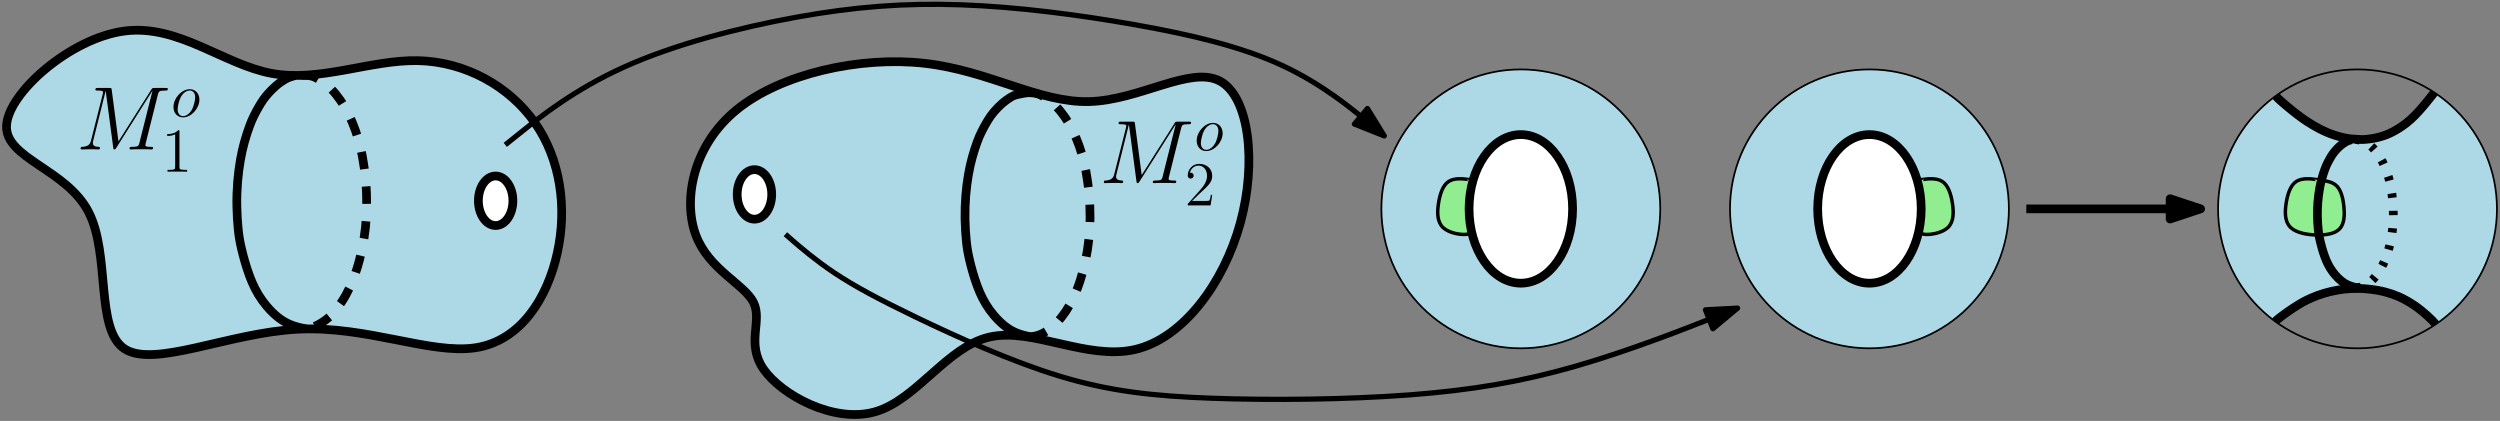 <?xml version="1.0" encoding="UTF-8"?>
<svg xmlns="http://www.w3.org/2000/svg" xmlns:xlink="http://www.w3.org/1999/xlink" width="573.7pt" height="96.595pt" viewBox="0 0 573.7 96.595" version="1.1">
<rect x="0" y="0" width="573.7" height="96.595" fill="#808080" stroke="none"/>
<defs>
<g>
<symbol overflow="visible" id="glyph0-0">
<path style="stroke:none;" d=""/>
</symbol>
<symbol overflow="visible" id="glyph0-1">
<path style="stroke:none;" d="M 18.75 -12.594 C 18.938 -13.297 18.984 -13.516 20.453 -13.516 C 20.844 -13.516 21.031 -13.516 21.031 -13.906 C 21.031 -14.109 20.891 -14.109 20.484 -14.109 L 18.016 -14.109 C 17.5 -14.109 17.469 -14.094 17.25 -13.75 L 9.703 -1.844 L 8.156 -13.656 C 8.094 -14.109 8.078 -14.109 7.547 -14.109 L 4.984 -14.109 C 4.578 -14.109 4.406 -14.109 4.406 -13.719 C 4.406 -13.516 4.578 -13.516 4.891 -13.516 C 6.156 -13.516 6.156 -13.344 6.156 -13.109 C 6.156 -13.078 6.156 -12.953 6.078 -12.641 L 3.422 -2.109 C 3.188 -1.109 2.703 -0.656 1.328 -0.594 C 1.266 -0.594 1.016 -0.578 1.016 -0.234 C 1.016 0 1.203 0 1.281 0 C 1.688 0 2.75 -0.047 3.156 -0.047 L 4.156 -0.047 C 4.438 -0.047 4.797 0 5.078 0 C 5.219 0 5.453 0 5.453 -0.391 C 5.453 -0.578 5.25 -0.594 5.172 -0.594 C 4.484 -0.625 3.828 -0.75 3.828 -1.484 C 3.828 -1.688 3.828 -1.719 3.906 -2 L 6.75 -13.391 L 6.781 -13.391 L 8.484 -0.562 C 8.547 -0.062 8.578 0 8.766 0 C 8.984 0 9.094 -0.172 9.188 -0.344 L 17.5 -13.484 L 17.516 -13.484 L 14.516 -1.531 C 14.328 -0.812 14.297 -0.594 12.844 -0.594 C 12.453 -0.594 12.25 -0.594 12.25 -0.234 C 12.25 0 12.438 0 12.562 0 C 12.906 0 13.328 -0.047 13.672 -0.047 L 16.109 -0.047 C 16.469 -0.047 16.891 0 17.25 0 C 17.406 0 17.641 0 17.641 -0.391 C 17.641 -0.594 17.453 -0.594 17.141 -0.594 C 15.891 -0.594 15.891 -0.766 15.891 -0.969 C 15.891 -0.984 15.891 -1.141 15.922 -1.297 Z M 18.75 -12.594 "/>
</symbol>
<symbol overflow="visible" id="glyph1-0">
<path style="stroke:none;" d=""/>
</symbol>
<symbol overflow="visible" id="glyph1-1">
<path style="stroke:none;" d="M 6.547 -3.938 C 6.547 -5.312 5.656 -6.328 4.344 -6.328 C 2.453 -6.328 0.594 -4.266 0.594 -2.234 C 0.594 -0.875 1.484 0.141 2.781 0.141 C 4.688 0.141 6.547 -1.922 6.547 -3.938 Z M 2.797 -0.141 C 2.078 -0.141 1.547 -0.719 1.547 -1.719 C 1.547 -2.375 1.891 -3.844 2.297 -4.562 C 2.938 -5.672 3.75 -6.031 4.328 -6.031 C 5.031 -6.031 5.578 -5.469 5.578 -4.453 C 5.578 -3.891 5.281 -2.359 4.734 -1.484 C 4.141 -0.516 3.359 -0.141 2.797 -0.141 Z M 2.797 -0.141 "/>
</symbol>
<symbol overflow="visible" id="glyph2-0">
<path style="stroke:none;" d=""/>
</symbol>
<symbol overflow="visible" id="glyph2-1">
<path style="stroke:none;" d="M 4.125 -9.188 C 4.125 -9.531 4.125 -9.531 3.844 -9.531 C 3.5 -9.156 2.781 -8.625 1.312 -8.625 L 1.312 -8.203 C 1.641 -8.203 2.359 -8.203 3.141 -8.578 L 3.141 -1.109 C 3.141 -0.594 3.094 -0.422 1.844 -0.422 L 1.391 -0.422 L 1.391 0 C 1.781 -0.031 3.172 -0.031 3.641 -0.031 C 4.109 -0.031 5.5 -0.031 5.875 0 L 5.875 -0.422 L 5.438 -0.422 C 4.172 -0.422 4.125 -0.594 4.125 -1.109 Z M 4.125 -9.188 "/>
</symbol>
<symbol overflow="visible" id="glyph2-2">
<path style="stroke:none;" d="M 6.312 -2.406 L 6 -2.406 C 5.953 -2.172 5.844 -1.375 5.688 -1.141 C 5.594 -1.016 4.781 -1.016 4.344 -1.016 L 1.688 -1.016 C 2.078 -1.344 2.953 -2.266 3.328 -2.609 C 5.516 -4.625 6.312 -5.359 6.312 -6.781 C 6.312 -8.438 5 -9.531 3.344 -9.531 C 1.672 -9.531 0.703 -8.125 0.703 -6.891 C 0.703 -6.156 1.328 -6.156 1.375 -6.156 C 1.672 -6.156 2.047 -6.375 2.047 -6.828 C 2.047 -7.234 1.781 -7.5 1.375 -7.5 C 1.25 -7.5 1.219 -7.5 1.172 -7.484 C 1.453 -8.469 2.219 -9.125 3.156 -9.125 C 4.375 -9.125 5.125 -8.109 5.125 -6.781 C 5.125 -5.562 4.422 -4.5 3.594 -3.578 L 0.703 -0.344 L 0.703 0 L 5.938 0 Z M 6.312 -2.406 "/>
</symbol>
</g>
<clipPath id="clip1">
  <path d="M 157 13 L 288 13 L 288 96.594 L 157 96.594 Z M 157 13 "/>
</clipPath>
<clipPath id="clip2">
  <path d="M 508 15 L 573.699 15 L 573.699 81 L 508 81 Z M 508 15 "/>
</clipPath>
</defs>
<g id="surface1">
<path style=" stroke:none;fill-rule:evenodd;fill:rgb(67.799%,84.698%,90.199%);fill-opacity:1;" d="M 522.242 22.008 C 522.242 22.008 522.242 22.008 522.426 22.191 C 522.609 22.375 522.973 22.742 523.355 23.098 C 523.738 23.453 524.137 23.797 524.598 24.188 C 525.059 24.574 525.586 25.008 526.199 25.492 C 526.812 25.98 527.52 26.52 528.121 26.961 C 528.723 27.398 529.227 27.738 529.871 28.141 C 530.516 28.539 531.305 29 532.137 29.43 C 532.965 29.855 533.832 30.254 534.758 30.605 C 535.691 30.953 536.68 31.258 537.668 31.477 C 538.656 31.695 539.645 31.828 540.715 31.871 C 541.789 31.918 542.953 31.879 544.148 31.691 C 545.344 31.508 546.574 31.18 547.621 30.789 C 548.668 30.402 549.531 29.953 550.371 29.434 C 551.211 28.91 552.027 28.32 552.691 27.777 C 553.355 27.238 553.867 26.746 554.391 26.211 C 554.914 25.672 555.445 25.082 555.895 24.57 C 556.34 24.059 556.703 23.617 557.031 23.223 C 557.355 22.82 557.641 22.465 557.902 22.141 C 558.164 21.812 558.398 21.523 558.52 21.379 C 558.637 21.23 558.637 21.23 558.637 21.23 C 558.637 21.23 558.637 21.23 558.867 21.391 C 559.098 21.555 559.559 21.875 559.988 22.188 C 560.414 22.504 560.812 22.812 561.246 23.172 C 561.684 23.527 562.156 23.941 562.531 24.277 C 562.906 24.613 563.18 24.871 563.566 25.262 C 563.949 25.652 564.441 26.172 564.887 26.672 C 565.332 27.168 565.734 27.645 566.121 28.141 C 566.512 28.637 566.895 29.148 567.289 29.73 C 567.688 30.309 568.105 30.953 568.426 31.477 C 568.746 32.004 568.973 32.402 569.277 33.004 C 569.586 33.602 569.969 34.398 570.301 35.152 C 570.633 35.906 570.914 36.617 571.18 37.391 C 571.449 38.164 571.703 38.996 571.934 39.898 C 572.164 40.801 572.371 41.77 572.527 42.699 C 572.684 43.625 572.793 44.512 572.863 45.402 C 572.934 46.297 572.965 47.191 572.965 48.043 C 572.965 48.898 572.93 49.711 572.875 50.449 C 572.82 51.191 572.742 51.855 572.68 52.344 C 572.617 52.832 572.57 53.145 572.461 53.688 C 572.355 54.227 572.191 55 572.047 55.605 C 571.902 56.211 571.781 56.652 571.629 57.152 C 571.477 57.652 571.293 58.211 571.105 58.734 C 570.918 59.258 570.727 59.754 570.516 60.258 C 570.305 60.762 570.07 61.277 569.887 61.672 C 569.703 62.066 569.57 62.34 569.402 62.66 C 569.234 62.98 569.035 63.348 568.863 63.656 C 568.688 63.965 568.543 64.219 568.379 64.484 C 568.219 64.754 568.039 65.039 567.852 65.328 C 567.66 65.621 567.461 65.918 567.215 66.27 C 566.969 66.617 566.672 67.02 566.418 67.355 C 566.164 67.695 565.945 67.969 565.746 68.211 C 565.551 68.453 565.375 68.66 565.078 68.992 C 564.777 69.328 564.355 69.785 563.992 70.168 C 563.629 70.547 563.324 70.848 563.043 71.117 C 562.762 71.387 562.504 71.621 562.219 71.875 C 561.93 72.129 561.617 72.395 561.355 72.617 C 561.09 72.836 560.875 73.008 560.48 73.301 C 560.09 73.594 559.52 74.008 559.238 74.215 C 558.953 74.422 558.953 74.422 558.953 74.422 C 558.953 74.422 558.953 74.422 558.758 74.211 C 558.562 73.996 558.176 73.574 557.773 73.18 C 557.375 72.781 556.961 72.406 556.57 72.062 C 556.176 71.723 555.801 71.41 555.422 71.113 C 555.047 70.816 554.668 70.535 554.297 70.273 C 553.922 70.012 553.559 69.773 553.176 69.535 C 552.793 69.301 552.398 69.066 551.934 68.82 C 551.469 68.574 550.938 68.312 550.395 68.074 C 549.852 67.84 549.301 67.629 548.82 67.465 C 548.34 67.297 547.934 67.176 547.34 67.031 C 546.746 66.887 545.969 66.723 545.359 66.609 C 544.75 66.496 544.309 66.434 543.594 66.348 C 542.879 66.262 541.891 66.148 541.074 66.129 C 540.258 66.109 539.613 66.184 538.984 66.258 C 538.352 66.328 537.73 66.395 537.031 66.504 C 536.336 66.613 535.562 66.762 534.883 66.914 C 534.207 67.07 533.621 67.23 532.984 67.438 C 532.344 67.641 531.652 67.891 531.02 68.141 C 530.387 68.395 529.82 68.652 529.391 68.859 C 528.961 69.066 528.672 69.219 528.23 69.473 C 527.793 69.73 527.203 70.086 526.617 70.465 C 526.027 70.844 525.434 71.242 524.984 71.555 C 524.535 71.863 524.227 72.09 523.777 72.445 C 523.328 72.805 522.738 73.297 522.441 73.539 C 522.148 73.785 522.148 73.785 522.148 73.785 C 522.148 73.785 522.148 73.785 521.871 73.57 C 521.594 73.355 521.043 72.926 520.496 72.469 C 519.949 72.012 519.406 71.527 518.922 71.066 C 518.438 70.609 518.008 70.172 517.59 69.723 C 517.172 69.273 516.766 68.812 516.352 68.305 C 515.934 67.801 515.508 67.254 515.133 66.738 C 514.758 66.227 514.43 65.746 514.125 65.273 C 513.816 64.797 513.527 64.32 513.223 63.785 C 512.922 63.254 512.605 62.66 512.297 62.023 C 511.984 61.391 511.68 60.711 511.375 59.945 C 511.07 59.18 510.762 58.328 510.523 57.594 C 510.281 56.855 510.109 56.23 509.969 55.676 C 509.828 55.125 509.719 54.645 509.605 54.02 C 509.488 53.391 509.363 52.617 509.266 51.773 C 509.168 50.926 509.094 50.008 509.055 49.215 C 509.02 48.418 509.012 47.746 509.031 47.094 C 509.047 46.438 509.082 45.797 509.137 45.16 C 509.195 44.523 509.27 43.891 509.359 43.266 C 509.453 42.641 509.562 42.027 509.672 41.48 C 509.781 40.93 509.895 40.453 510.055 39.855 C 510.215 39.262 510.422 38.551 510.645 37.883 C 510.863 37.211 511.094 36.582 511.363 35.926 C 511.629 35.27 511.934 34.586 512.25 33.934 C 512.566 33.281 512.895 32.66 513.082 32.309 C 513.27 31.961 513.316 31.879 513.516 31.559 C 513.711 31.242 514.062 30.688 514.359 30.227 C 514.66 29.77 514.91 29.41 515.176 29.047 C 515.445 28.684 515.727 28.316 516.035 27.93 C 516.344 27.547 516.68 27.148 517.078 26.703 C 517.477 26.258 517.938 25.766 518.484 25.23 C 519.027 24.699 519.652 24.121 520.293 23.578 C 520.934 23.031 521.586 22.52 521.914 22.262 C 522.242 22.008 522.242 22.008 522.242 22.008 Z M 522.242 22.008 "/>
<path style="fill-rule:evenodd;fill:rgb(67.799%,84.698%,90.199%);fill-opacity:1;stroke-width:2;stroke-linecap:butt;stroke-linejoin:round;stroke:rgb(0%,0%,0%);stroke-opacity:1;stroke-miterlimit:10;" d="M 98.942 818.013 C 88.055 818.247 76.375 813.04 65.332 815.091 C 54.286 817.146 43.871 826.454 31.485 824.798 C 19.098 823.142 4.739 810.517 4.5 803.021 C 4.262 795.525 18.149 793.158 23.278 783.376 C 28.407 773.591 24.778 756.392 31.563 751.896 C 38.348 747.4 55.547 755.603 71.407 756.392 C 87.266 757.181 101.782 750.552 112.118 752.13 C 122.453 753.708 128.61 763.494 130.895 773.908 C 133.184 784.322 131.606 795.369 125.77 803.732 C 119.93 812.095 109.832 817.775 98.942 818.013 Z M 98.942 818.013 " transform="matrix(1,0,0,-1,-3,831.931)"/>
<path style=" stroke:none;fill-rule:evenodd;fill:rgb(67.799%,84.698%,90.199%);fill-opacity:1;" d="M 169.031 25.207 C 179.195 16.898 197.367 12.852 212.168 14.527 C 226.969 16.203 238.398 23.602 249.953 23.309 C 261.508 23.016 273.195 15.031 279.926 18.594 C 286.656 22.156 288.438 37.266 284.629 51.152 C 280.824 65.035 271.426 77.695 260.426 80.211 C 249.426 82.723 236.824 75.094 227.055 77.344 C 217.293 79.594 210.367 91.723 200.871 94.48 C 191.375 97.238 179.309 90.621 175.223 84.719 C 171.133 78.812 175.027 73.625 172.914 69.398 C 170.797 65.168 162.676 61.902 159.695 53.988 C 156.711 46.074 158.863 33.512 169.031 25.207 Z M 169.031 25.207 "/>
<g clip-path="url(#clip1)" clip-rule="nonzero">
<path style="fill:none;stroke-width:2;stroke-linecap:butt;stroke-linejoin:round;stroke:rgb(0%,0%,0%);stroke-opacity:1;stroke-miterlimit:10;" d="M 172.032 806.724 C 182.196 815.033 200.368 819.079 215.168 817.404 C 229.969 815.728 241.399 808.329 252.953 808.622 C 264.508 808.915 276.196 816.9 282.926 813.337 C 289.657 809.775 291.438 794.665 287.629 780.779 C 283.825 766.896 274.426 754.236 263.426 751.72 C 252.426 749.208 239.825 756.837 230.055 754.587 C 220.293 752.337 213.368 740.208 203.871 737.451 C 194.375 734.693 182.309 741.31 178.223 747.212 C 174.133 753.119 178.028 758.306 175.914 762.533 C 173.797 766.763 165.676 770.029 162.696 777.943 C 159.711 785.857 161.864 798.419 172.032 806.724 Z M 172.032 806.724 " transform="matrix(1,0,0,-1,-3,831.931)"/>
</g>
<path style="fill-rule:evenodd;fill:rgb(100%,100%,100%);fill-opacity:1;stroke-width:2;stroke-linecap:butt;stroke-linejoin:round;stroke:rgb(0%,0%,0%);stroke-opacity:1;stroke-miterlimit:10;" d="M 120.7 785.861 C 120.7 789.001 118.926 791.544 116.743 791.544 C 114.555 791.544 112.782 789.001 112.782 785.861 C 112.782 782.724 114.555 780.177 116.743 780.177 C 118.926 780.177 120.7 782.724 120.7 785.861 " transform="matrix(1,0,0,-1,-3,831.931)"/>
<path style="fill-rule:evenodd;fill:rgb(100%,100%,100%);fill-opacity:1;stroke-width:2;stroke-linecap:butt;stroke-linejoin:round;stroke:rgb(0%,0%,0%);stroke-opacity:1;stroke-miterlimit:10;" d="M 180.094 787.318 C 180.094 790.458 178.321 793.001 176.133 793.001 C 173.946 793.001 172.172 790.458 172.172 787.318 C 172.172 784.181 173.946 781.634 176.133 781.634 C 178.321 781.634 180.094 784.181 180.094 787.318 " transform="matrix(1,0,0,-1,-3,831.931)"/>
<path style="fill-rule:evenodd;fill:rgb(56.499%,93.3%,56.499%);fill-opacity:1;stroke-width:0.8;stroke-linecap:butt;stroke-linejoin:round;stroke:rgb(0%,0%,0%);stroke-opacity:1;stroke-miterlimit:10;" d="M 540.043 779.591 C 540.985 780.747 541.067 782.63 540.883 784.486 C 540.703 786.337 540.254 788.154 539.325 789.161 C 538.391 790.169 536.969 790.365 536.262 790.47 C 535.555 790.572 535.555 790.579 535.559 790.587 C 535.559 790.591 535.559 790.591 534.508 790.736 C 533.461 790.884 531.36 791.177 529.985 790.31 C 528.606 789.439 527.953 787.404 527.625 785.294 C 527.297 783.189 527.297 781.009 528.668 779.712 C 530.036 778.415 532.774 777.997 535.039 778.005 C 537.305 778.009 539.106 778.435 540.043 779.591 Z M 540.043 779.591 " transform="matrix(1,0,0,-1,-3,831.931)"/>
<path style="fill:none;stroke-width:2;stroke-linecap:butt;stroke-linejoin:round;stroke:rgb(0%,0%,0%);stroke-opacity:1;stroke-miterlimit:10;" d="M 544.012 765.872 C 544.012 765.872 544.012 765.872 543.504 765.99 C 542.996 766.107 541.981 766.345 540.981 766.966 C 539.977 767.591 538.993 768.607 538.235 769.654 C 537.477 770.704 536.95 771.786 536.496 773.009 C 536.043 774.236 535.668 775.603 535.422 776.642 C 535.18 777.677 535.071 778.38 534.981 779.275 C 534.891 780.169 534.821 781.251 534.801 782.337 C 534.782 783.423 534.817 784.513 534.903 785.564 C 534.989 786.619 535.121 787.63 535.278 788.525 C 535.43 789.415 535.606 790.185 535.817 790.943 C 536.028 791.701 536.274 792.447 536.481 793.013 C 536.688 793.583 536.856 793.974 537.094 794.462 C 537.34 794.951 537.657 795.536 537.946 796.013 C 538.235 796.49 538.496 796.857 538.844 797.267 C 539.192 797.677 539.629 798.13 540.055 798.494 C 540.481 798.857 540.895 799.13 541.196 799.31 C 541.496 799.49 541.688 799.576 541.907 799.65 C 542.121 799.728 542.364 799.794 542.481 799.829 C 542.602 799.861 542.602 799.861 542.602 799.861 " transform="matrix(1,0,0,-1,-3,831.931)"/>
<path style="fill:none;stroke-width:2;stroke-linecap:butt;stroke-linejoin:round;stroke:rgb(0%,0%,0%);stroke-opacity:1;stroke-dasharray:1,3;stroke-miterlimit:10;" d="M 543.586 799.954 C 543.586 799.954 543.586 799.954 543.844 799.904 C 544.106 799.853 544.621 799.755 545.008 799.646 C 545.399 799.536 545.657 799.419 545.957 799.24 C 546.258 799.06 546.606 798.822 546.961 798.521 C 547.317 798.22 547.68 797.857 548.075 797.376 C 548.465 796.896 548.883 796.298 549.258 795.661 C 549.637 795.025 549.973 794.345 550.274 793.626 C 550.578 792.908 550.848 792.146 551.071 791.411 C 551.293 790.677 551.465 789.97 551.637 789.044 C 551.813 788.119 551.981 786.97 552.086 785.81 C 552.192 784.646 552.231 783.474 552.223 782.423 C 552.215 781.372 552.161 780.447 552.059 779.501 C 551.957 778.56 551.813 777.603 551.61 776.626 C 551.407 775.654 551.145 774.665 550.856 773.771 C 550.567 772.876 550.25 772.079 549.914 771.372 C 549.582 770.661 549.231 770.04 548.852 769.47 C 548.469 768.9 548.055 768.376 547.711 767.99 C 547.368 767.603 547.09 767.353 546.754 767.103 C 546.414 766.849 546.016 766.595 545.676 766.415 C 545.34 766.236 545.067 766.13 544.731 766.048 C 544.391 765.966 543.989 765.904 543.786 765.872 C 543.582 765.841 543.582 765.841 543.582 765.841 " transform="matrix(1,0,0,-1,-3,831.931)"/>
<path style="fill:none;stroke-width:2;stroke-linecap:butt;stroke-linejoin:round;stroke:rgb(0%,0%,0%);stroke-opacity:1;stroke-miterlimit:10;" d="M 73.282 756.443 C 73.282 756.443 73.282 756.443 72.395 756.634 C 71.504 756.826 69.731 757.212 67.989 758.283 C 66.246 759.353 64.539 761.107 63.235 762.911 C 61.93 764.716 61.024 766.568 60.246 768.661 C 59.473 770.755 58.828 773.095 58.414 774.869 C 58 776.642 57.813 777.845 57.661 779.376 C 57.504 780.908 57.383 782.759 57.352 784.615 C 57.317 786.47 57.379 788.333 57.524 790.13 C 57.668 791.931 57.899 793.669 58.164 795.193 C 58.426 796.72 58.727 798.036 59.086 799.329 C 59.45 800.626 59.868 801.9 60.223 802.872 C 60.575 803.845 60.86 804.517 61.274 805.353 C 61.688 806.189 62.231 807.189 62.727 808.001 C 63.219 808.818 63.664 809.447 64.262 810.15 C 64.86 810.853 65.606 811.622 66.332 812.244 C 67.063 812.869 67.77 813.337 68.286 813.642 C 68.805 813.951 69.129 814.091 69.5 814.22 C 69.871 814.353 70.282 814.466 70.489 814.529 C 70.696 814.587 70.696 814.587 70.696 814.587 " transform="matrix(1,0,0,-1,-3,831.931)"/>
<path style="fill:none;stroke-width:2;stroke-linecap:butt;stroke-linejoin:round;stroke:rgb(0%,0%,0%);stroke-opacity:1;stroke-dasharray:4;stroke-miterlimit:10;" d="M 72.164 814.626 C 72.164 814.626 72.164 814.626 72.563 814.63 C 72.957 814.634 73.75 814.646 74.45 814.478 C 75.149 814.31 75.754 813.966 76.352 813.591 C 76.95 813.216 77.539 812.81 78.145 812.294 C 78.754 811.779 79.379 811.158 80.051 810.333 C 80.719 809.513 81.434 808.494 82.078 807.404 C 82.723 806.314 83.297 805.154 83.817 803.919 C 84.332 802.689 84.793 801.384 85.176 800.13 C 85.555 798.876 85.856 797.673 86.149 796.087 C 86.442 794.501 86.731 792.54 86.911 790.552 C 87.09 788.568 87.161 786.56 87.149 784.763 C 87.137 782.966 87.039 781.38 86.868 779.767 C 86.696 778.154 86.446 776.517 86.098 774.849 C 85.75 773.185 85.305 771.494 84.809 769.966 C 84.317 768.439 83.77 767.072 83.2 765.861 C 82.629 764.646 82.032 763.583 81.379 762.607 C 80.727 761.63 80.02 760.74 79.43 760.076 C 78.844 759.415 78.371 758.99 77.793 758.556 C 77.219 758.126 76.532 757.693 75.957 757.384 C 75.379 757.079 74.911 756.9 74.332 756.755 C 73.754 756.615 73.063 756.509 72.715 756.458 C 72.371 756.404 72.371 756.404 72.371 756.404 " transform="matrix(1,0,0,-1,-3,831.931)"/>
<path style="fill:none;stroke-width:2;stroke-linecap:butt;stroke-linejoin:round;stroke:rgb(0%,0%,0%);stroke-opacity:1;stroke-miterlimit:10;" d="M 239.789 754.576 C 239.789 754.576 239.789 754.576 238.938 754.763 C 238.082 754.947 236.371 755.318 234.696 756.345 C 233.02 757.376 231.375 759.068 230.118 760.802 C 228.86 762.54 227.989 764.326 227.243 766.341 C 226.496 768.357 225.875 770.611 225.477 772.318 C 225.078 774.021 224.899 775.185 224.75 776.658 C 224.602 778.13 224.485 779.911 224.453 781.701 C 224.422 783.49 224.481 785.279 224.621 787.013 C 224.758 788.744 224.981 790.415 225.235 791.884 C 225.493 793.357 225.782 794.622 226.125 795.869 C 226.473 797.115 226.879 798.341 227.219 799.279 C 227.559 800.216 227.832 800.861 228.231 801.665 C 228.629 802.47 229.153 803.431 229.629 804.216 C 230.106 805.001 230.536 805.611 231.11 806.286 C 231.684 806.962 232.403 807.704 233.106 808.302 C 233.805 808.9 234.485 809.353 234.985 809.646 C 235.481 809.943 235.797 810.079 236.442 810.232 C 237.09 810.38 238.067 810.544 238.559 810.626 C 239.047 810.704 239.047 810.704 239.047 810.704 " transform="matrix(1,0,0,-1,-3,831.931)"/>
<path style="fill:none;stroke-width:2;stroke-linecap:butt;stroke-linejoin:round;stroke:rgb(0%,0%,0%);stroke-opacity:1;stroke-dasharray:4;stroke-miterlimit:10;" d="M 238.621 810.665 C 238.621 810.665 238.621 810.665 239.02 810.658 C 239.414 810.65 240.211 810.638 240.899 810.462 C 241.59 810.29 242.172 809.958 242.746 809.599 C 243.325 809.236 243.891 808.845 244.477 808.349 C 245.063 807.853 245.664 807.251 246.309 806.462 C 246.953 805.669 247.645 804.689 248.262 803.642 C 248.883 802.591 249.438 801.474 249.934 800.286 C 250.434 799.103 250.875 797.845 251.243 796.642 C 251.61 795.435 251.899 794.271 252.18 792.747 C 252.465 791.22 252.743 789.329 252.914 787.415 C 253.086 785.505 253.157 783.572 253.145 781.841 C 253.129 780.111 253.039 778.583 252.871 777.033 C 252.707 775.482 252.465 773.9 252.133 772.298 C 251.797 770.693 251.368 769.064 250.891 767.595 C 250.414 766.122 249.891 764.81 249.34 763.642 C 248.793 762.474 248.215 761.451 247.59 760.509 C 246.961 759.572 246.278 758.712 245.711 758.076 C 245.145 757.439 244.692 757.029 244.137 756.611 C 243.582 756.197 242.922 755.779 242.368 755.482 C 241.813 755.189 241.364 755.017 240.805 754.876 C 240.246 754.74 239.582 754.642 239.25 754.587 C 238.914 754.54 238.914 754.54 238.914 754.54 " transform="matrix(1,0,0,-1,-3,831.931)"/>
<g style="fill:rgb(0%,0%,0%);fill-opacity:1;">
  <use xlink:href="#glyph0-1" x="17.483" y="34.295"/>
</g>
<g style="fill:rgb(0%,0%,0%);fill-opacity:1;">
  <use xlink:href="#glyph1-1" x="39.214" y="26.797"/>
</g>
<g style="fill:rgb(0%,0%,0%);fill-opacity:1;">
  <use xlink:href="#glyph2-1" x="37.056" y="39.403"/>
</g>
<g style="fill:rgb(0%,0%,0%);fill-opacity:1;">
  <use xlink:href="#glyph0-1" x="252.292" y="42.023"/>
</g>
<g style="fill:rgb(0%,0%,0%);fill-opacity:1;">
  <use xlink:href="#glyph1-1" x="274.023" y="34.525"/>
</g>
<g style="fill:rgb(0%,0%,0%);fill-opacity:1;">
  <use xlink:href="#glyph2-2" x="271.865" y="47.131"/>
</g>
<path style="fill:none;stroke-width:1.2;stroke-linecap:butt;stroke-linejoin:round;stroke:rgb(0%,0%,0%);stroke-opacity:1;stroke-miterlimit:10;" d="M 118.95 798.693 C 118.95 798.693 118.95 798.693 122.938 801.884 C 126.926 805.076 134.907 811.458 146.301 816.587 C 157.7 821.716 172.512 825.587 185.735 827.982 C 198.953 830.376 210.578 831.286 223.457 830.829 C 236.332 830.376 250.465 828.552 263.344 826.275 C 276.219 823.994 287.844 821.259 297.192 816.927 C 306.536 812.595 313.602 806.669 317.133 803.708 C 320.668 800.744 320.668 800.744 320.668 800.744 " transform="matrix(1,0,0,-1,-3,831.931)"/>
<path style="fill-rule:evenodd;fill:rgb(0%,0%,0%);fill-opacity:1;stroke-width:1.2;stroke-linecap:butt;stroke-linejoin:round;stroke:rgb(0%,0%,0%);stroke-opacity:1;stroke-miterlimit:10;" d="M 320.668 800.744 L 316.801 807.029 L 313.805 803.458 Z M 320.668 800.744 " transform="matrix(1,0,0,-1,-3,831.931)"/>
<path style="fill:none;stroke-width:1.2;stroke-linecap:butt;stroke-linejoin:round;stroke:rgb(0%,0%,0%);stroke-opacity:1;stroke-miterlimit:10;" d="M 183.227 778.181 C 183.227 778.181 183.227 778.181 184.934 776.697 C 186.645 775.216 190.063 772.255 194.508 769.29 C 198.953 766.329 204.422 763.365 213.426 759.033 C 222.43 754.704 234.965 749.005 246.25 745.587 C 257.532 742.165 267.559 741.029 281.176 740.54 C 294.789 740.056 311.993 740.224 326.379 741.306 C 340.77 742.384 352.34 744.38 364.43 747.853 C 376.52 751.326 389.129 756.271 395.434 758.747 C 401.739 761.22 401.739 761.22 401.739 761.22 " transform="matrix(1,0,0,-1,-3,831.931)"/>
<path style="fill-rule:evenodd;fill:rgb(0%,0%,0%);fill-opacity:1;stroke-width:1.2;stroke-linecap:butt;stroke-linejoin:round;stroke:rgb(0%,0%,0%);stroke-opacity:1;stroke-miterlimit:10;" d="M 401.739 761.22 L 394.371 760.833 L 396.075 756.494 Z M 401.739 761.22 " transform="matrix(1,0,0,-1,-3,831.931)"/>
<path style="fill-rule:evenodd;fill:rgb(67.799%,84.698%,90.199%);fill-opacity:1;stroke-width:0.4;stroke-linecap:butt;stroke-linejoin:round;stroke:rgb(0%,0%,0%);stroke-opacity:1;stroke-miterlimit:10;" d="M 384 784.001 C 384 801.673 369.672 816.001 352 816.001 C 334.328 816.001 320 801.673 320 784.001 C 320 766.326 334.328 752.001 352 752.001 C 369.672 752.001 384 766.326 384 784.001 " transform="matrix(1,0,0,-1,-3,831.931)"/>
<path style="fill-rule:evenodd;fill:rgb(67.799%,84.698%,90.199%);fill-opacity:1;stroke-width:0.4;stroke-linecap:butt;stroke-linejoin:round;stroke:rgb(0%,0%,0%);stroke-opacity:1;stroke-miterlimit:10;" d="M 464 784.001 C 464 801.673 449.672 816.001 432 816.001 C 414.328 816.001 400 801.673 400 784.001 C 400 766.326 414.328 752.001 432 752.001 C 449.672 752.001 464 766.326 464 784.001 " transform="matrix(1,0,0,-1,-3,831.931)"/>
<g clip-path="url(#clip2)" clip-rule="nonzero">
<path style="fill:none;stroke-width:0.4;stroke-linecap:butt;stroke-linejoin:round;stroke:rgb(0%,0%,0%);stroke-opacity:1;stroke-miterlimit:10;" d="M 576 784.001 C 576 801.673 561.672 816.001 544 816.001 C 526.328 816.001 512 801.673 512 784.001 C 512 766.326 526.328 752.001 544 752.001 C 561.672 752.001 576 766.326 576 784.001 " transform="matrix(1,0,0,-1,-3,831.931)"/>
</g>
<path style="fill-rule:evenodd;fill:rgb(56.499%,93.3%,56.499%);fill-opacity:1;stroke-width:0.8;stroke-linecap:butt;stroke-linejoin:round;stroke:rgb(0%,0%,0%);stroke-opacity:1;stroke-miterlimit:10;" d="M 340.512 780.04 C 340.368 781.005 340.246 782.193 340.231 783.466 C 340.211 784.744 340.289 786.103 340.442 787.298 C 340.59 788.494 340.813 789.529 340.926 790.048 C 341.039 790.572 341.043 790.579 341.043 790.587 C 341.043 790.591 341.043 790.591 339.996 790.736 C 338.946 790.884 336.844 791.177 335.469 790.31 C 334.09 789.439 333.438 787.404 333.11 785.294 C 332.782 783.189 332.782 781.009 334.153 779.712 C 335.52 778.415 338.258 777.997 339.539 778.161 C 340.825 778.329 340.657 779.072 340.512 780.04 Z M 340.512 780.04 " transform="matrix(1,0,0,-1,-3,831.931)"/>
<path style="fill-rule:evenodd;fill:rgb(100%,100%,100%);fill-opacity:1;stroke-width:2;stroke-linecap:butt;stroke-linejoin:round;stroke:rgb(0%,0%,0%);stroke-opacity:1;stroke-miterlimit:10;" d="M 363.879 783.994 C 363.879 793.411 358.559 801.044 352 801.044 C 345.442 801.044 340.121 793.411 340.121 783.994 C 340.121 774.579 345.442 766.947 352 766.947 C 358.559 766.947 363.879 774.579 363.879 783.994 " transform="matrix(1,0,0,-1,-3,831.931)"/>
<path style="fill-rule:evenodd;fill:rgb(56.499%,93.3%,56.499%);fill-opacity:1;stroke-width:0.8;stroke-linecap:butt;stroke-linejoin:round;stroke:rgb(0%,0%,0%);stroke-opacity:1;stroke-miterlimit:10;" d="M 443.641 780.04 C 443.786 781.005 443.903 782.193 443.922 783.466 C 443.942 784.744 443.864 786.103 443.711 787.298 C 443.559 788.494 443.336 789.529 443.223 790.048 C 443.11 790.572 443.11 790.579 443.106 790.587 C 443.106 790.591 443.106 790.591 444.157 790.736 C 445.207 790.884 447.305 791.177 448.684 790.31 C 450.059 789.439 450.715 787.404 451.039 785.294 C 451.368 783.189 451.368 781.009 450 779.712 C 448.629 778.415 445.895 777.997 444.61 778.161 C 443.325 778.329 443.496 779.072 443.641 780.04 Z M 443.641 780.04 " transform="matrix(1,0,0,-1,-3,831.931)"/>
<path style="fill-rule:evenodd;fill:rgb(100%,100%,100%);fill-opacity:1;stroke-width:2;stroke-linecap:butt;stroke-linejoin:round;stroke:rgb(0%,0%,0%);stroke-opacity:1;stroke-miterlimit:10;" d="M 443.879 783.994 C 443.879 793.411 438.559 801.044 432 801.044 C 425.438 801.044 420.121 793.411 420.121 783.994 C 420.121 774.579 425.438 766.947 432 766.947 C 438.559 766.947 443.879 774.579 443.879 783.994 " transform="matrix(1,0,0,-1,-3,831.931)"/>
<path style="fill:none;stroke-width:2;stroke-linecap:butt;stroke-linejoin:round;stroke:rgb(0%,0%,0%);stroke-opacity:1;stroke-miterlimit:10;" d="M 525.243 809.923 C 525.243 809.923 525.243 809.923 525.332 809.822 C 525.418 809.72 525.598 809.517 525.817 809.302 C 526.032 809.087 526.289 808.861 526.496 808.681 C 526.707 808.497 526.864 808.361 527.039 808.212 C 527.211 808.064 527.399 807.904 527.582 807.747 C 527.77 807.591 527.953 807.439 528.121 807.298 C 528.289 807.158 528.446 807.029 528.618 806.888 C 528.786 806.747 528.973 806.595 529.258 806.369 C 529.547 806.146 529.934 805.841 530.246 805.603 C 530.563 805.361 530.801 805.181 531.008 805.033 C 531.211 804.88 531.383 804.755 531.614 804.595 C 531.84 804.439 532.121 804.244 532.473 804.017 C 532.825 803.786 533.243 803.525 533.723 803.24 C 534.2 802.958 534.743 802.661 535.164 802.435 C 535.586 802.212 535.887 802.064 536.145 801.943 C 536.407 801.822 536.618 801.724 536.86 801.622 C 537.102 801.521 537.371 801.408 537.606 801.314 C 537.84 801.22 538.043 801.146 538.332 801.048 C 538.625 800.947 539 800.826 539.368 800.716 C 539.739 800.607 540.102 800.509 540.434 800.427 C 540.77 800.345 541.075 800.279 541.391 800.22 C 541.707 800.161 542.032 800.107 542.59 800.052 C 543.153 800.001 543.942 799.947 544.512 799.923 C 545.086 799.904 545.438 799.911 545.907 799.954 C 546.375 799.994 546.961 800.064 547.532 800.161 C 548.102 800.259 548.661 800.384 549.157 800.525 C 549.653 800.658 550.086 800.802 550.52 800.97 C 550.957 801.138 551.391 801.326 551.903 801.583 C 552.411 801.841 552.996 802.165 553.575 802.536 C 554.153 802.904 554.719 803.314 555.164 803.654 C 555.606 803.997 555.922 804.267 556.235 804.552 C 556.551 804.841 556.864 805.146 557.184 805.47 C 557.504 805.794 557.832 806.142 558.157 806.501 C 558.481 806.857 558.797 807.224 559.11 807.591 C 559.422 807.958 559.727 808.329 559.965 808.622 C 560.203 808.915 560.379 809.134 560.586 809.4 C 560.793 809.661 561.039 809.97 561.219 810.193 C 561.399 810.419 561.52 810.56 561.578 810.63 C 561.637 810.701 561.637 810.701 561.637 810.701 " transform="matrix(1,0,0,-1,-3,831.931)"/>
<path style="fill:none;stroke-width:2;stroke-linecap:butt;stroke-linejoin:round;stroke:rgb(0%,0%,0%);stroke-opacity:1;stroke-miterlimit:10;" d="M 525.149 758.146 C 525.149 758.146 525.149 758.146 525.192 758.201 C 525.239 758.255 525.328 758.372 525.485 758.509 C 525.637 758.65 525.856 758.818 526.098 759.001 C 526.34 759.185 526.606 759.384 526.895 759.599 C 527.18 759.814 527.489 760.04 527.828 760.283 C 528.168 760.521 528.532 760.779 529.016 761.095 C 529.496 761.411 530.094 761.794 530.536 762.064 C 530.977 762.333 531.258 762.494 531.547 762.654 C 531.836 762.81 532.125 762.958 532.469 763.126 C 532.813 763.294 533.207 763.474 533.598 763.642 C 533.985 763.81 534.371 763.962 534.836 764.13 C 535.297 764.298 535.844 764.482 536.368 764.642 C 536.891 764.798 537.395 764.931 537.918 765.052 C 538.446 765.173 538.996 765.283 539.52 765.372 C 540.043 765.462 540.539 765.533 540.973 765.583 C 541.411 765.634 541.789 765.665 542.321 765.693 C 542.852 765.72 543.532 765.74 544.223 765.732 C 544.914 765.724 545.614 765.689 546.375 765.611 C 547.133 765.536 547.957 765.419 548.653 765.298 C 549.344 765.173 549.914 765.044 550.45 764.9 C 550.989 764.755 551.496 764.603 551.977 764.435 C 552.461 764.271 552.922 764.091 553.442 763.865 C 553.961 763.634 554.539 763.357 555.18 762.997 C 555.821 762.642 556.52 762.204 557.102 761.81 C 557.68 761.415 558.149 761.06 558.618 760.681 C 559.086 760.302 559.559 759.896 559.989 759.517 C 560.414 759.134 560.793 758.783 561.114 758.451 C 561.434 758.122 561.692 757.818 561.825 757.665 C 561.953 757.509 561.953 757.509 561.953 757.509 " transform="matrix(1,0,0,-1,-3,831.931)"/>
<path style="fill:none;stroke-width:2;stroke-linecap:butt;stroke-linejoin:round;stroke:rgb(0%,0%,0%);stroke-opacity:1;stroke-miterlimit:10;" d="M 468 784.001 L 508 784.001 " transform="matrix(1,0,0,-1,-3,831.931)"/>
<path style="fill-rule:evenodd;fill:rgb(0%,0%,0%);fill-opacity:1;stroke-width:2;stroke-linecap:butt;stroke-linejoin:round;stroke:rgb(0%,0%,0%);stroke-opacity:1;stroke-miterlimit:10;" d="M 508 784.001 L 501 786.329 L 501 781.669 Z M 508 784.001 " transform="matrix(1,0,0,-1,-3,831.931)"/>
</g>
</svg>

